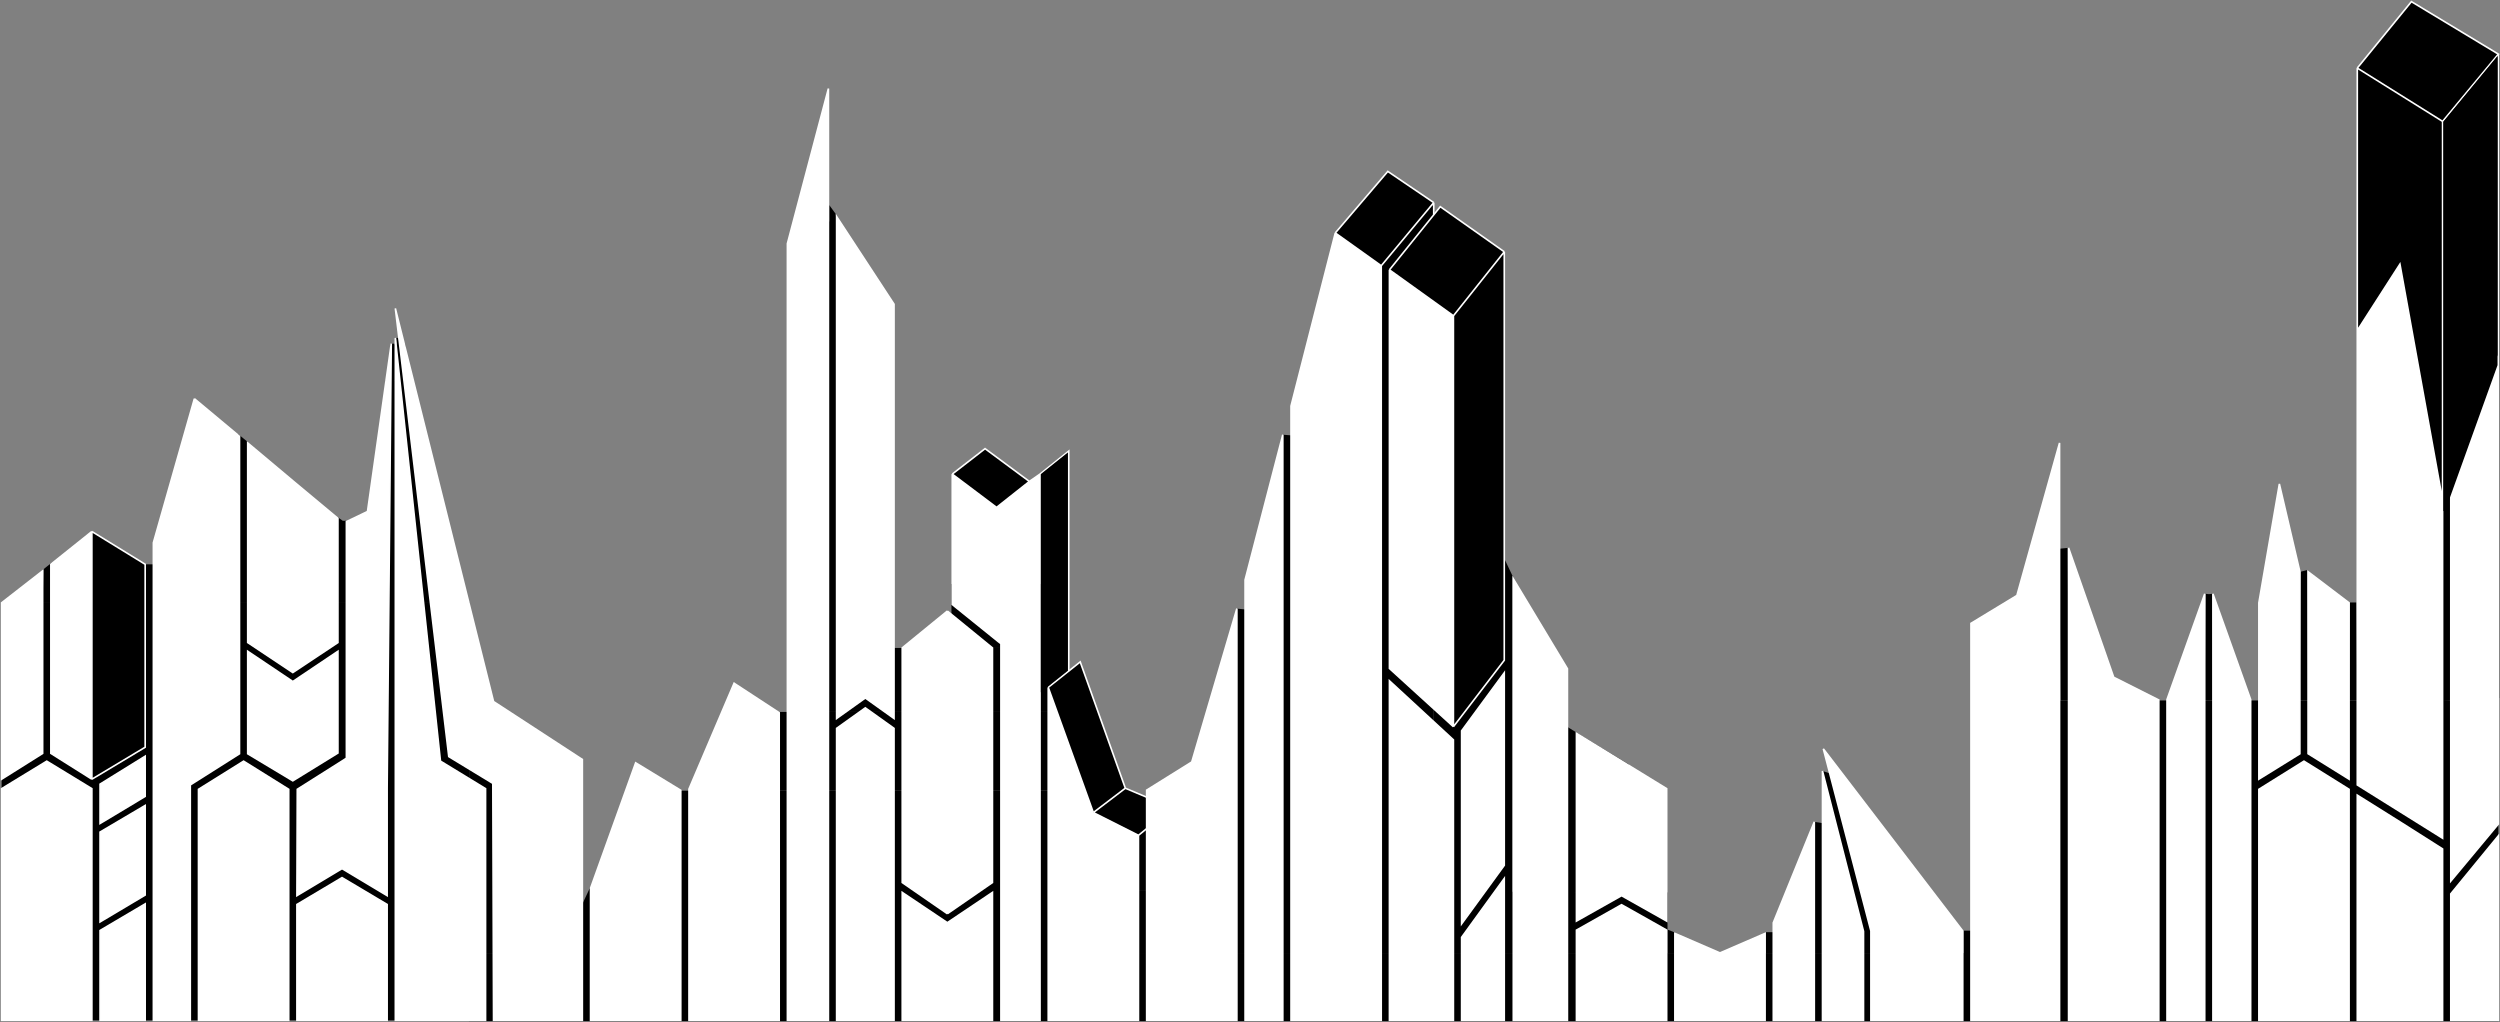 <svg width="1524" height="623" viewBox="0 0 1524 623" fill="none" xmlns="http://www.w3.org/2000/svg">
<rect x="0" y="0" width="1524" height="623" fill="#808080" stroke="none"/>
<rect x="415" y="482" width="228" height="61" fill="black"/>
<rect x="475" y="434" width="164" height="48" fill="black"/>
<path d="M1016.5 566.68L1021 568.461V581H1016.5V566.68Z" fill="black"/>
<rect x="480" y="395" width="159" height="39" fill="black"/>
<rect x="580" y="356" width="59" height="39" fill="black"/>
<path d="M505.5 125L509.5 130.5V395H505.5V125Z" fill="black"/>
<path d="M490 131L513 136.928V422H490V131Z" fill="black"/>
<path d="M509 131L513 136.5V401H509V131Z" fill="black"/>
<path d="M754 371L759 371.503V544H754V371Z" fill="black"/>
<path d="M842 124L874 125.221V544H842V124Z" fill="black"/>
<path d="M874 250L922 351V544H874V250Z" fill="black"/>
<path d="M782 265L787 265.382V544H782V265Z" fill="black"/>
<path d="M808 269L813 269.382V548H808V269Z" fill="black"/>
<path d="M694 505H699V543H694V505Z" fill="black"/>
<rect x="1" y="367" width="285" height="255" fill="black"/>
<rect x="235" y="232" width="14" height="158" fill="black"/>
<rect x="238" y="210" width="9" height="22" fill="black"/>
<rect x="125" y="319" width="142" height="48" fill="black"/>
<path d="M286 581H1523V622.5H285.862L286 581Z" fill="black"/>
<rect x="286" y="469" width="64" height="112" fill="black"/>
<path d="M929 427L993 466V544H929V427Z" fill="black"/>
<path d="M1076.5 568.258L1141 568.258V581H1076.5V568.258Z" fill="black"/>
<path d="M1106 501L1140.5 506.5L1141 569H1106V501Z" fill="black"/>
<path d="M1197 567.328H1232V584H1197V567.328Z" fill="black"/>
<path d="M1254 427H1523V582H1254V427Z" fill="black"/>
<path d="M1344.5 362L1346.5 362.2L1348.5 362L1349 427H1344L1344.5 362Z" fill="black"/>
<path d="M1402.5 348.5L1404.5 348L1406.5 347.5L1407 427H1402L1402.5 348.5Z" fill="black"/>
<path d="M1432.5 367.25H1434.5H1436.5L1437 427H1432L1432.5 367.25Z" fill="black"/>
<path d="M1442.5 40.5L1523.5 33.5V251.5V425.5L1457 429L1442.5 40.5Z" fill="black"/>
<path d="M239 209.5H239.5H240.5L241 319H236L239 209.5Z" fill="black"/>
<path d="M145 264.5L151 269.381V320H146L145 264.5Z" fill="black"/>
<path d="M88 344H93.5L94 368H89L88 344Z" fill="black"/>
<path d="M26.5 347L31.5 343L32 367H26L26.5 347Z" fill="black"/>
<path d="M206 315.381L209 317.5H211V320H206V315.381Z" fill="black"/>
<path d="M241.5 206H242H243L257 319.5H252L241.5 206Z" fill="black"/>
<path d="M1255.5 334.5L1260.5 334L1261 427H1256L1255.5 334.5Z" fill="black"/>
<path d="M1111 470L1123.5 474L1124 545H1112L1111 470Z" fill="black"/>
<path d="M359.5 541.5L1016.5 544V581L340.5 582L359.5 541.5Z" fill="black"/>
<path d="M1 622V480.771L28.5 464L56 480.771V622H1Z" fill="white" stroke="white"/>
<path d="M961 561.5V480.771V447L1016 480.771V561.5L988.5 546L961 561.5Z" fill="white" stroke="white"/>
<path d="M510 622V444L527.5 431.5L545 444V622H510Z" fill="white" stroke="white"/>
<path d="M420 622V481L447.5 416.5L475 434.5V622H420Z" fill="white" stroke="white"/>
<path fill-rule="evenodd" clip-rule="evenodd" d="M1489 304.922V511L1437 478.5V201.478L1463 161L1489 304.922Z" fill="white"/>
<path d="M1463 161L1437 201.478V41.5L1489 74V304.922L1463 161Z" fill="black"/>
<path d="M1489 74L1437 41.5L1470 1L1523 33L1489 74Z" fill="black"/>
<path d="M1489 304.922V511L1437 478.5V201.478M1489 304.922L1463 161L1437 201.478M1489 304.922V74M1437 201.478V41.5M1489 74L1437 41.5M1489 74L1523 33L1470 1L1437 41.5" stroke="white"/>
<path fill-rule="evenodd" clip-rule="evenodd" d="M787 247.5V622H842V162L814 142L787 247.5Z" fill="white"/>
<path d="M814 142L842 162L874 123.5L846 104.5L814 142Z" fill="black"/>
<path d="M842 162V622H787V247.5L814 142M842 162L814 142M842 162L874 123.5M814 142L846 104.5L874 123.5M874 123.5V131" stroke="white"/>
<path d="M360 622V541.5L387.5 465L415 481.771V622H360Z" fill="white" stroke="white"/>
<path d="M241 622V206L268.5 463.975L296 480.762V622H241Z" fill="white" stroke="white"/>
<path d="M121 622V481.164L148.5 464L176 481.164V622H121Z" fill="white" stroke="white"/>
<path d="M1377 622V481.164L1404.5 464L1432 481.164V622H1377Z" fill="white" stroke="white"/>
<path d="M1437 622V484.714L1463 501L1489 517.5V622H1437Z" fill="white" stroke="white"/>
<path fill-rule="evenodd" clip-rule="evenodd" d="M639 419V622H694V509.216L666.5 495.349L639 419Z" fill="white"/>
<path d="M639 419L666.5 495.349L686 480.5L658.5 403.5L639 419Z" fill="black"/>
<path d="M666.5 495.349L694 509.216L714.5 492.5L686 480.5L666.5 495.349Z" fill="black"/>
<path d="M639 419V622H694V509.216M639 419L666.5 495.349M639 419L658.5 403.5L686 480.5M694 509.216L666.5 495.349M694 509.216L714.5 492.5L686 480.5M666.5 495.349L686 480.5" stroke="white"/>
<path d="M1261 622V334L1288.5 412.849L1316 426.716V622H1261Z" fill="white" stroke="white"/>
<path d="M754 622V371L726.5 464.5L699 481.664V622H754Z" fill="white" stroke="white"/>
<path d="M1255.5 622V270L1229.5 363L1201.5 380V622H1255.5Z" fill="white" stroke="white"/>
<path d="M181 622V551.362L208.5 535L236 551.362V622H181Z" fill="white" stroke="white"/>
<path d="M961 622V567L988.5 551.5L1016 567V622H961Z" fill="white" stroke="white"/>
<path d="M93.5 456.223V330.831L118.5 243.041L146 266V459.5L116 478.5V622H93.5V456.223Z" fill="white"/>
<path d="M93.5 456.223V330.831L118.5 243.041M93.5 456.223L116 478.5M93.5 456.223V622H116V478.5M116 478.5L118.5 243.041M116 478.5L146 459.5V266L118.5 243.041" stroke="white"/>
<path d="M550 538V414.83V394.959L577.5 372.5L605 394.959V538L577.5 557L550 538Z" fill="white"/>
<path d="M577.5 557L550 538V414.83V394.959L577.5 372.5M577.5 557V372.5M577.5 557L605 538V394.959L577.5 372.5" stroke="white"/>
<path d="M1 367.47V475L26 459.276V348L1 367.47Z" fill="white" stroke="white"/>
<path d="M1377 367.47V475L1402 459.512V348.5L1389.5 295L1377 367.47Z" fill="white" stroke="white"/>
<path d="M1432 367.5V475L1407 459.451V348.5L1432 367.5Z" fill="white" stroke="white"/>
<path d="M1136 567.715V622H1111V470L1136 567.715Z" fill="white" stroke="white"/>
<path d="M1081 562.5V622H1106V501L1081 562.5Z" fill="white" stroke="white"/>
<path d="M891 445.5V563.205L917 527.5V410.121L891 445.5Z" fill="white" stroke="white"/>
<path d="M891 571.379V622H917V535.5L891 571.379Z" fill="white" stroke="white"/>
<path d="M1494 544.879V622.001H1523V509.5L1494 544.879Z" fill="white" stroke="white"/>
<path d="M886 451V622H847V415L886 451Z" fill="white" stroke="white"/>
<path fill-rule="evenodd" clip-rule="evenodd" d="M886 443L847 407.5V164.5L886 192.5V443Z" fill="white"/>
<path d="M886 192.5L847 164.5L878 126L917 153.5L886 192.5Z" fill="black"/>
<path d="M886 443V192.5L917 153.5V402.5L886 443Z" fill="black"/>
<path d="M886 443V192.5M886 443L847 407.5V164.5M886 443L917 402.5V153.5M886 192.5L847 164.5M886 192.5L917 153.5M847 164.5L878 126L917 153.5" stroke="white"/>
<path d="M759 353.5V622H782V265L759 353.5Z" fill="white" stroke="white"/>
<path d="M1494 300V537.156L1523 502.32V216.5L1494 300Z" fill="white"/>
<path d="M1523 216.5V502.32L1494 537.156V300L1523 216.5ZM1523 216.5V33" stroke="white"/>
<path d="M1321 426.454V622H1344V362L1321 426.454Z" fill="white" stroke="white"/>
<path d="M1372 426.454V622H1349V362L1372 426.454Z" fill="white" stroke="white"/>
<path d="M545 185.429V438L527.5 425.5L510 438V132L545 185.429Z" fill="white" stroke="white"/>
<path d="M480 148.5V622H505V54L480 148.5Z" fill="white" stroke="white"/>
<path d="M61 622V567.216L88.5 551V567.216V622H61Z" fill="white" stroke="white"/>
<path d="M206 316L206 391.701L178.5 410L151 391.701L151 270L179 293.5L206 316Z" fill="white" stroke="white"/>
<path d="M1076 569V622H1048.5H1021V569L1048.5 580.9L1076 569Z" fill="white" stroke="white"/>
<path d="M206 397V459.05L178.5 476L151 459.5V397L178.5 415.464L206 397Z" fill="white" stroke="white"/>
<path d="M605 544V622H577.5H550V544L577.5 562.464L605 544Z" fill="white" stroke="white"/>
<path d="M61 562V507.216L88.5 491V507.216V532V545.623L61 562Z" fill="white" stroke="white"/>
<path d="M181 546L181.222 481.155L209.609 463.213L211.161 462.187V318L224.024 311.824L238.5 209.5L236 480.273V546L208.5 529.517L181 546Z" fill="white"/>
<path d="M236 480.273V546L208.5 529.517L181 546L181.222 481.155L209.609 463.213M236 480.273L209.609 463.213M236 480.273L238.5 209.5L224.024 311.824L211.161 318V462.187L209.609 463.213" stroke="white"/>
<path fill-rule="evenodd" clip-rule="evenodd" d="M580.5 368.5V289L607.5 309.325L627.5 293.5L634 289V370.5V622H622.5H610.161V392.346L609 391.5L580.5 368.5Z" fill="white"/>
<path d="M607.5 309.325L580.5 289L600.5 273.5L627.5 293.5L607.5 309.325Z" fill="black"/>
<path d="M580.5 289V368.5L609 391.5M580.5 289L607.5 309.325L627.5 293.5M580.5 289L600.5 273.5L627.5 293.5M634 289V370.5M634 289L627.5 293.5M634 289L651.5 275V409M634 370.5L609 391.5M634 370.5V622H622.5H610.161V392.346L609 391.5" stroke="white"/>
<path d="M61 502V478L88.5 460.966V481.035V485.484L61 502Z" fill="white" stroke="white"/>
<path fill-rule="evenodd" clip-rule="evenodd" d="M31 344L31 459.256L56 475V459.256L56 345.588V324L31 344Z" fill="white"/>
<path d="M56 345.588L56 459.256V475L88.5 455.5V344L56 324V345.588Z" fill="black"/>
<path d="M56 475L31 459.256L31 344L56 324M56 475V459.256L56 345.588V324M56 475L88.5 455.5V344L56 324" stroke="white"/>
<path d="M273.571 461.209L241 188L300.861 427.665L355 462.975V622H300.861L300.421 477.54L273.571 461.209Z" fill="white" stroke="white"/>
<path d="M922 351L956 407.5V622.5H922V351Z" fill="white"/>
<path d="M1140.5 567.5L1111.5 456.5L1196.5 567.5V622H1140.5V567.5Z" fill="white" stroke="white"/>
<path d="M1490 74.356L1490 311.5L1522 222.5V35.5L1490 74.356Z" fill="black" stroke="black"/>
<path d="M634.5 289L651 275.804V408.804L634.5 422V289Z" fill="black"/>
</svg>
